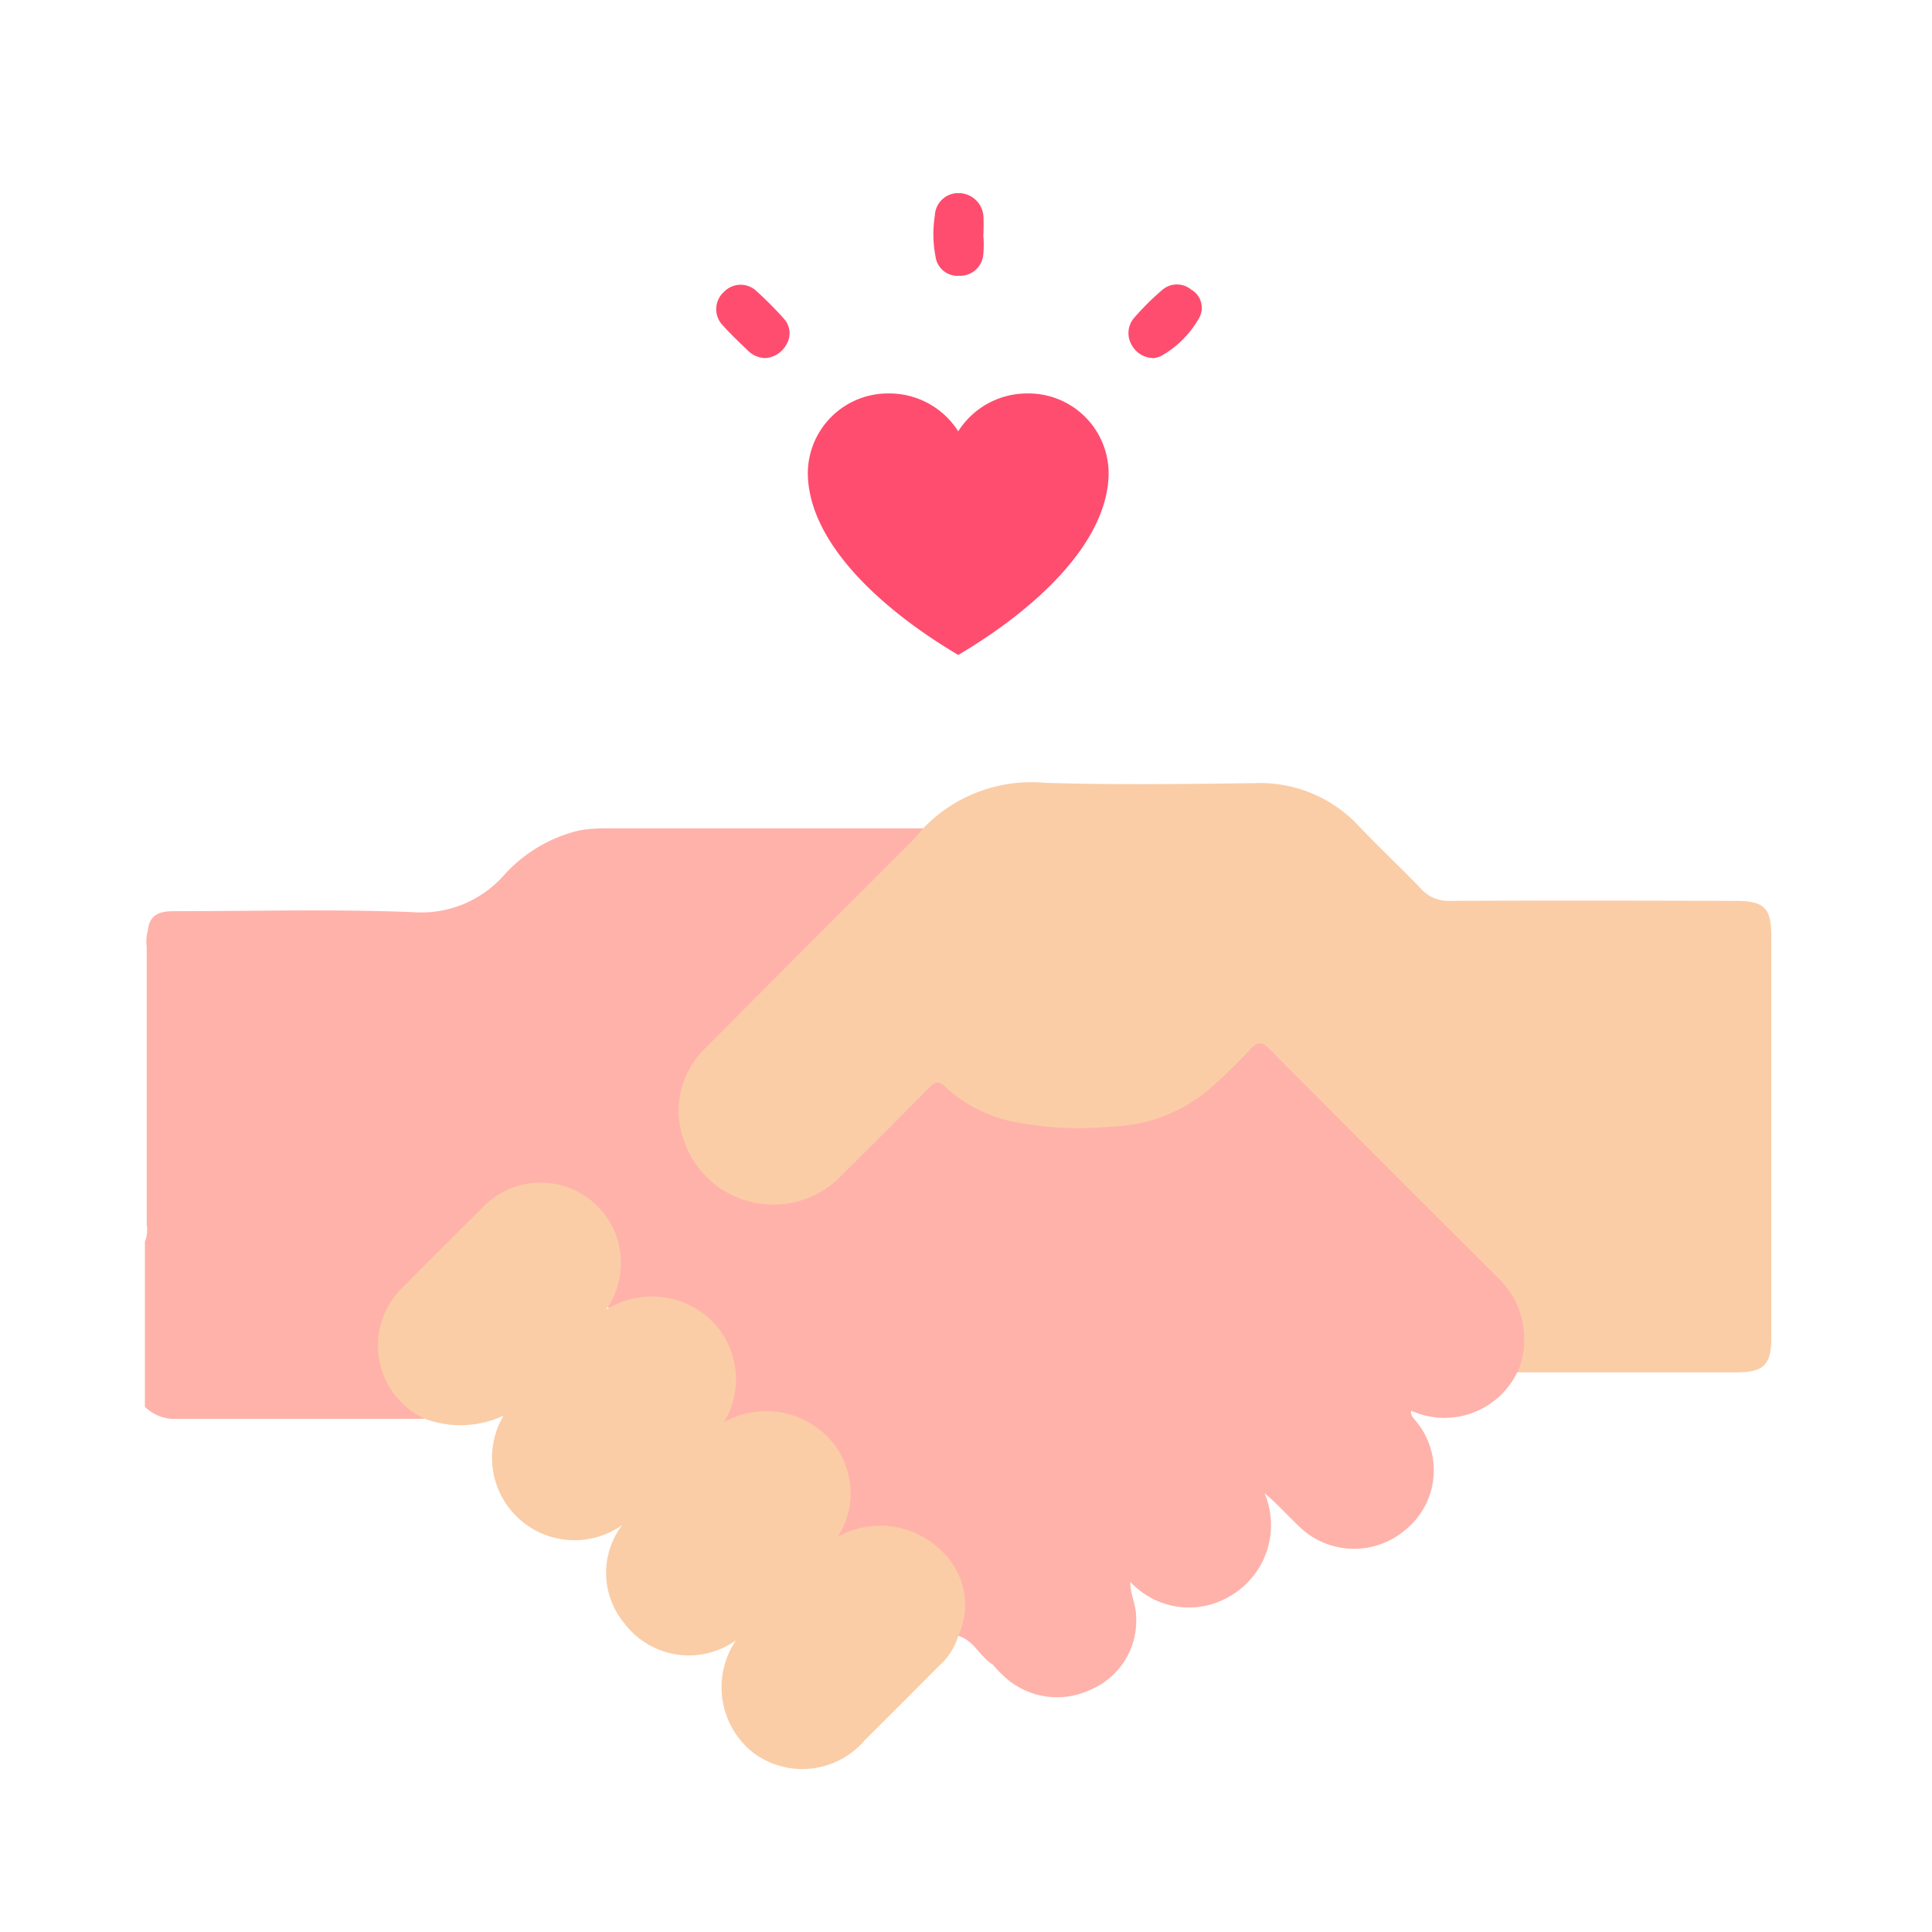 <svg xmlns="http://www.w3.org/2000/svg" xmlns:xlink="http://www.w3.org/1999/xlink" width="40" height="40" viewBox="0 0 40 40">
  <defs>
    <clipPath id="clip-path">
      <rect id="사각형_27310" data-name="사각형 27310" width="40" height="40" transform="translate(276 410)" fill="#fff" stroke="#707070" stroke-width="1"/>
    </clipPath>
    <clipPath id="clip-path-2">
      <rect id="사각형_27309" data-name="사각형 27309" width="33.678" height="32.632" fill="none"/>
    </clipPath>
  </defs>
  <g id="icon_tendency15" transform="translate(-276 -410)" clip-path="url(#clip-path)">
    <g id="그룹_21221" data-name="그룹 21221" transform="translate(279 414)">
      <g id="그룹_21220" data-name="그룹 21220" transform="translate(0 0)" clip-path="url(#clip-path-2)">
        <path id="패스_10700" data-name="패스 10700" d="M28.013,20.242q-1.636-1.62-3.257-3.253-.639-.639-1.279-1.278c-.369-.367-.41-.366-.79.011-.155.153-.3.315-.466.463a3.253,3.253,0,0,1-1.687.9,8.708,8.708,0,0,1-1.8.075,3.463,3.463,0,0,1-2.011-.718c-.329-.257-.341-.26-.647.043-.584.579-1.158,1.168-1.747,1.741a1.8,1.8,0,0,1-2.008.4,1.818,1.818,0,0,1-.606-3.007c1.384-1.391,2.775-2.774,4.158-4.165.108-.108.283-.189.244-.394q-3.286,0-6.572,0a3.015,3.015,0,0,0-.554.042,3.059,3.059,0,0,0-1.578.95,2.279,2.279,0,0,1-1.849.743c-1.65-.068-3.307-.02-4.961-.021-.275,0-.505.056-.54.389a.925.925,0,0,0-.025.357q0,2.87,0,5.741A.668.668,0,0,1,0,19.615v3.42a.872.872,0,0,0,.679.249l5.106,0c-.108-.21-.326-.313-.478-.48a1.535,1.535,0,0,1-.013-2.067c.612-.642,1.243-1.268,1.884-1.882a1.372,1.372,0,0,1,1.088-.375,1.584,1.584,0,0,1,1.366,2.218c-.049.094-.12.21-.019.3s.208.007.309-.024a1.851,1.851,0,0,1,.74-.126,1.6,1.6,0,0,1,1.394,2.09c-.04.14-.182.309-.056.426s.285-.037.43-.069a1.576,1.576,0,0,1,1.633.417,1.519,1.519,0,0,1,.346,1.643c-.023.061-.044.124-.062.187-.051.175,0,.259.19.207.074-.02.144-.052.218-.074a1.6,1.6,0,0,1,2.081,1.879.283.283,0,0,0,0,.222c.326.092.447.43.715.593a2.837,2.837,0,0,0,.226.237,1.61,1.61,0,0,0,1.8.287,1.548,1.548,0,0,0,.945-1.518c0-.238-.12-.447-.121-.717a1.653,1.653,0,0,0,2.021.323,1.7,1.7,0,0,0,.76-2.156c.249.206.451.434.671.644a1.633,1.633,0,0,0,2.231.125,1.587,1.587,0,0,0,.213-2.284c-.042-.055-.1-.106-.077-.193a1.673,1.673,0,0,0,2.19-.79.559.559,0,0,0,.214-.455,1.93,1.93,0,0,0-.617-1.628" transform="translate(0 2.091)" fill="#ffb2aa"/>
        <path id="패스_10701" data-name="패스 10701" d="M26.658,22.477a1.75,1.75,0,0,0-.35-1.911q-2.4-2.39-4.787-4.792c-.161-.162-.252-.138-.394.011-.264.277-.534.552-.822.8a3.262,3.262,0,0,1-2.068.8,6.9,6.9,0,0,1-2.119-.125,2.935,2.935,0,0,1-1.29-.686c-.156-.15-.229-.12-.361.015-.605.618-1.22,1.228-1.834,1.84a1.954,1.954,0,0,1-3.242-.793,1.788,1.788,0,0,1,.453-1.874c1.419-1.433,2.849-2.855,4.274-4.282.084-.084.158-.181.237-.271a3.1,3.1,0,0,1,2.522-.942c1.445.043,2.893.025,4.339.006a2.794,2.794,0,0,1,2.17.9c.415.438.857.848,1.274,1.284a.762.762,0,0,0,.6.254c1.973-.01,3.944-.006,5.917,0,.592,0,.737.145.738.731q0,4.158,0,8.317c0,.559-.156.713-.724.713l-4.536,0" transform="translate(1.758 1.941)" fill="#facda7"/>
        <path id="패스_10702" data-name="패스 10702" d="M5.018,22.113a1.671,1.671,0,0,1-.5-2.662q.892-.9,1.79-1.79a1.663,1.663,0,0,1,2.67.631,1.7,1.7,0,0,1-.194,1.565,1.778,1.778,0,0,1,2.158.207,1.711,1.711,0,0,1,.281,2.124,1.787,1.787,0,0,1,2.1.259,1.669,1.669,0,0,1,.254,2.115,1.8,1.8,0,0,1,2.177.319,1.519,1.519,0,0,1,.32,1.728,1.344,1.344,0,0,1-.4.625q-.763.769-1.532,1.533a1.7,1.7,0,0,1-2.307.27,1.729,1.729,0,0,1-.364-2.334,1.674,1.674,0,0,1-2.307-.345,1.635,1.635,0,0,1-.048-2.041,1.708,1.708,0,0,1-2.457-2.265,2.1,2.1,0,0,1-1.64.061" transform="translate(0.767 3.257)" fill="#facda7"/>
        <path id="패스_10704" data-name="패스 10704" d="M14.761.855a2.2,2.2,0,0,1,0,.425.482.482,0,0,1-.5.43.459.459,0,0,1-.488-.4,2.446,2.446,0,0,1-.014-.848A.484.484,0,0,1,14.287,0a.513.513,0,0,1,.479.526c.007.109,0,.219,0,.328h-.007" transform="translate(2.596 0)" fill="#ff4d6f"/>
        <path id="패스_10705" data-name="패스 10705" d="M17.632,3.113a.516.516,0,0,1-.441-.272.482.482,0,0,1,.046-.554,5.412,5.412,0,0,1,.579-.577.464.464,0,0,1,.606-.015.434.434,0,0,1,.174.574,2.07,2.07,0,0,1-.794.8.594.594,0,0,1-.17.048" transform="translate(3.239 0.3)" fill="#ff4d6f"/>
        <path id="패스_10706" data-name="패스 10706" d="M10.952,3.112a.521.521,0,0,1-.333-.14c-.181-.174-.364-.346-.532-.533a.481.481,0,0,1,.024-.7.477.477,0,0,1,.678-.006,7.4,7.4,0,0,1,.553.557.446.446,0,0,1,.055.547.536.536,0,0,1-.445.277" transform="translate(1.881 0.301)" fill="#ff4d6f"/>
        <path id="패스_10707" data-name="패스 10707" d="M13.119,0a1.689,1.689,0,0,0-1.434.784A1.689,1.689,0,0,0,10.251,0a1.659,1.659,0,0,0-1.68,1.637c0,1.442,1.518,2.832,3.114,3.777,1.6-.944,3.114-2.335,3.114-3.777A1.659,1.659,0,0,0,13.119,0" transform="translate(5.154 4.146)" fill="#ff4d6f"/>
      </g>
    </g>
  </g>
</svg>
